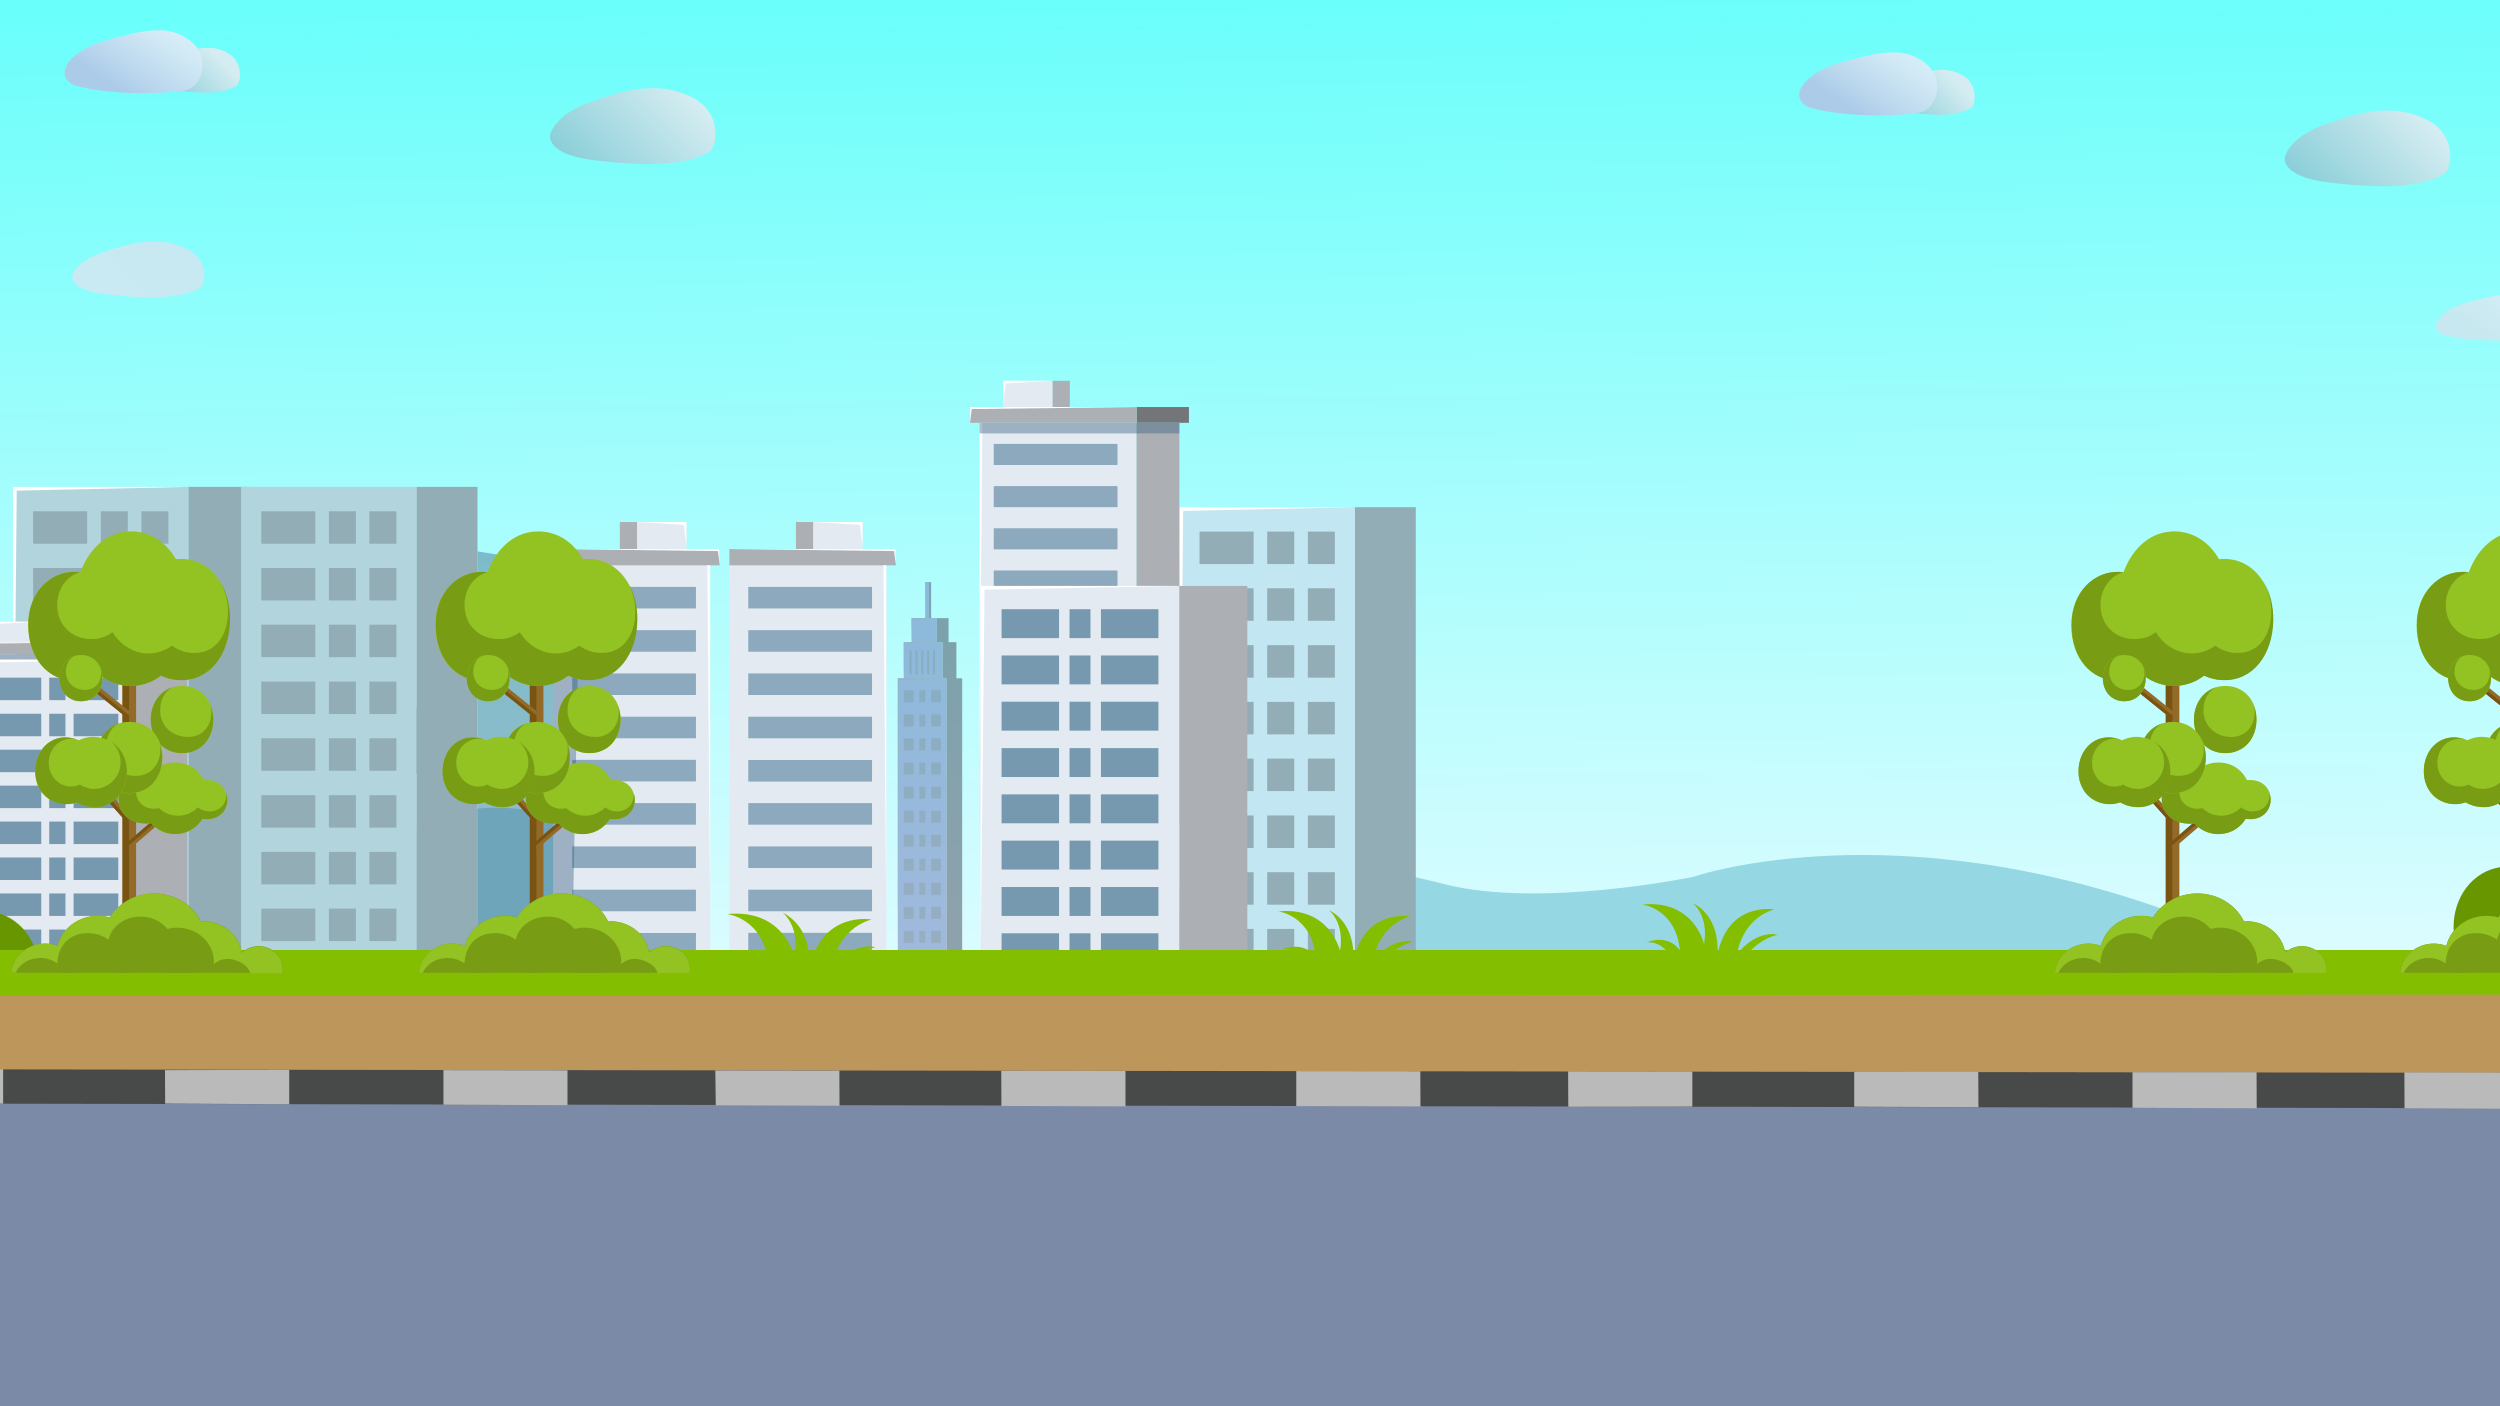 <?xml version="1.0" encoding="utf-8"?>
<!-- Generator: Adobe Illustrator 25.2.3, SVG Export Plug-In . SVG Version: 6.00 Build 0)  -->
<svg version="1.1" id="Layer_1" xmlns="http://www.w3.org/2000/svg" xmlns:xlink="http://www.w3.org/1999/xlink" x="0px" y="0px"
	 viewBox="0 0 1600 900" style="enable-background:new 0 0 1600 900;" xml:space="preserve">
<rect x="0" y="0" width="1600" height="900" fill="#333333" stroke="none"/>
<style type="text/css">
	.st0{clip-path:url(#SVGID_2_);}
	.st1{fill:url(#SVGID_3_);}
	.st2{fill:#96D7E4;}
	.st3{fill:#75461C;}
	.st4{fill:#317037;}
	.st5{opacity:0.5;}
	.st6{fill:#6575B7;}
	.st7{fill:#43485C;}
	.st8{fill:#454755;}
	.st9{fill:#6C7192;}
	.st10{fill:#C3E7F2;}
	.st11{fill:#93ADB6;}
	.st12{fill:#FFFFFF;}
	.st13{fill:#E4EAF1;}
	.st14{fill:#ACB0B5;}
	.st15{opacity:0.4;}
	.st16{fill:#08486D;}
	.st17{fill:#737579;}
	.st18{fill:#355C7D;}
	.st19{fill:#B2D5DD;}
	.st20{opacity:0.4;fill:#355C7D;enable-background:new    ;}
	.st21{fill:url(#SVGID_4_);}
	.st22{fill:url(#SVGID_5_);}
	.st23{fill:url(#SVGID_6_);}
	.st24{fill:url(#SVGID_7_);}
	.st25{fill:url(#SVGID_8_);}
	.st26{fill:url(#SVGID_9_);}
	.st27{fill:url(#SVGID_10_);}
	.st28{fill:url(#SVGID_11_);}
	.st29{fill:#689601;}
	.st30{fill:#7AB101;}
	.st31{fill:#83BE01;}
	.st32{fill:#946A28;}
	.st33{fill:#785311;}
	.st34{fill:#93C223;}
	.st35{fill:#789D14;}
	.st36{fill:#BC965B;}
	.st37{fill:#7B8AA7;}
	.st38{opacity:0.44;}
	.st39{fill:none;}
	.st40{fill:#484949;}
	.st41{fill:#BABABA;}
</style>
<g>
	<defs>
		<rect id="SVGID_1_" width="1600" height="900"/>
	</defs>
	<clipPath id="SVGID_2_">
		<use xlink:href="#SVGID_1_"  style="overflow:visible;"/>
	</clipPath>
	<g class="st0">
		
			<linearGradient id="SVGID_3_" gradientUnits="userSpaceOnUse" x1="805.179" y1="-124" x2="787.819" y2="1320.92" gradientTransform="matrix(1 0 0 -1 0 900)">
			<stop  offset="0.28" style="stop-color:#DCFCFF"/>
			<stop  offset="0.45" style="stop-color:#B0FDFD"/>
			<stop  offset="0.78" style="stop-color:#57FFFA"/>
		</linearGradient>
		<polygon class="st1" points="1900.5,620 -308.5,617.8 -308.5,-100 1900.5,-97.8 		"/>
		<path class="st2" d="M181.4,612.3c0,0,53.1-99.5,141.6-95.3c28.1,1.3,46.9,10.6,90.4,57.6s57.2,89.7,119,78.4s186-90.8,264.4-92.3
			s66.5-10.4,127.8,5.2s159-4.7,159-4.7s200.9-69.9,463.8,102.7l-359.6,17.6l-782.3-10.8l-183.7-29.9L181.4,612.3z"/>
		<path class="st3" d="M218.6,490.5c0.1,4.9,1.1,9.7,3.1,14.2c4.9,10.2,13.2,9.9,14,9.8l-0.3-22.7l5.1,0.3v12.6
			c2.2,0.6,4.6,0.2,6.5-1.3c4.2-3.1,5.6-9.5,5.8-10.6l2.1,0.1c-0.4,2.1-0.9,4.1-1.3,6.2c1.5,1.5,3.8,2,5.8,1.3
			c3.6-1.4,5.1-6.5,5.3-7.1h1.6c0,0-1,14.3-13.4,9.6c-2.3,5-7.5,10.4-12.4,7.7c0.3,15.6,1.9,76.6,1.9,76.6h-5.7l-1-66.9
			c-1.4-0.1-8.2-0.8-13.6-9.6c-5.1-8.3-5.5-18.2-5.6-20.6L218.6,490.5z"/>
		<path class="st4" d="M205.1,461.9c0,0,44.5-30.1,70.2-1.6c22.7,24.8-0.2,36.2-15.4,35.5c-23.3,0.1-51.9-2-51.9-2
			S176.3,486.7,205.1,461.9z"/>
		
			<ellipse transform="matrix(0.443 -0.897 0.897 0.443 -289.019 441.265)" class="st4" cx="210.4" cy="453.1" rx="13.8" ry="11.1"/>
		<g id="house" class="st5">
			<g id="bg">
				<polygon class="st6" points="603.3,434.1 603.3,411 599.6,411 599.6,395.6 594.6,395.6 594.6,372.5 592.1,372.5 592.1,395.6 
					583.4,395.6 583.4,411 578.4,411 578.4,434.1 574.6,434.1 574.6,624 605.8,624 605.8,434.1 				"/>
				<polygon class="st7" points="612.1,434.1 612.1,411 607.1,411 607.1,395.6 599.6,395.6 599.6,411 603.3,411 603.3,434.1 
					605.8,434.1 605.8,624 615.8,624 615.8,434.1 				"/>
				<rect x="594.6" y="372.5" class="st7" width="1.3" height="23.1"/>
			</g>
			<g id="windows" class="st5">
				<rect x="578.4" y="441.8" class="st8" width="6.3" height="7.7"/>
				<rect x="595.9" y="441.8" class="st8" width="6.3" height="7.7"/>
				<rect x="588.4" y="441.8" class="st8" width="3.8" height="7.7"/>
				<rect x="578.4" y="457.2" class="st8" width="6.3" height="7.7"/>
				<rect x="595.9" y="457.2" class="st8" width="6.3" height="7.7"/>
				<rect x="588.4" y="457.2" class="st8" width="3.8" height="7.7"/>
				<rect x="578.4" y="472.6" class="st8" width="6.3" height="7.7"/>
				<rect x="595.9" y="472.6" class="st8" width="6.3" height="7.7"/>
				<rect x="588.4" y="472.6" class="st8" width="3.8" height="7.7"/>
				<rect x="578.4" y="488" class="st8" width="6.3" height="7.7"/>
				<rect x="595.9" y="488" class="st8" width="6.3" height="7.7"/>
				<rect x="588.4" y="488" class="st8" width="3.8" height="7.7"/>
				<rect x="578.4" y="503.4" class="st8" width="6.3" height="7.7"/>
				<rect x="595.9" y="503.4" class="st8" width="6.3" height="7.7"/>
				<rect x="588.4" y="503.4" class="st8" width="3.8" height="7.7"/>
				<rect x="578.4" y="518.8" class="st8" width="6.3" height="7.7"/>
				<rect x="595.9" y="518.8" class="st8" width="6.3" height="7.7"/>
				<rect x="588.4" y="518.8" class="st8" width="3.8" height="7.7"/>
				<rect x="578.4" y="534.2" class="st8" width="6.3" height="7.7"/>
				<rect x="595.9" y="534.2" class="st8" width="6.3" height="7.7"/>
				<rect x="588.4" y="534.2" class="st8" width="3.8" height="7.7"/>
				<rect x="578.4" y="549.6" class="st8" width="6.3" height="7.7"/>
				<rect x="595.9" y="549.6" class="st8" width="6.3" height="7.7"/>
				<rect x="588.4" y="549.6" class="st8" width="3.8" height="7.7"/>
				<rect x="578.4" y="565" class="st8" width="6.3" height="7.7"/>
				<rect x="595.9" y="565" class="st8" width="6.3" height="7.7"/>
				<rect x="588.4" y="565" class="st8" width="3.8" height="7.7"/>
				<rect x="578.4" y="580.4" class="st8" width="6.3" height="7.7"/>
				<rect x="595.9" y="580.4" class="st8" width="6.3" height="7.7"/>
				<rect x="588.4" y="580.4" class="st8" width="3.8" height="7.7"/>
				<rect x="578.4" y="595.8" class="st8" width="6.3" height="7.7"/>
				<rect x="595.9" y="595.8" class="st8" width="6.3" height="7.7"/>
				<rect x="588.4" y="595.8" class="st8" width="3.8" height="7.7"/>
				<rect x="578.4" y="611.2" class="st8" width="6.3" height="7.7"/>
				<rect x="595.9" y="611.2" class="st8" width="6.3" height="7.7"/>
				<rect x="588.4" y="611.2" class="st8" width="3.8" height="7.7"/>
				<rect x="589.6" y="416.2" class="st8" width="1.3" height="15.4"/>
				<rect x="593.4" y="416.2" class="st8" width="1.3" height="15.4"/>
				<rect x="597.1" y="416.2" class="st8" width="1.3" height="15.4"/>
				<rect x="585.9" y="416.2" class="st8" width="1.3" height="15.4"/>
				<rect x="582.1" y="416.2" class="st8" width="1.3" height="15.4"/>
			</g>
			<g id="light">
				<polygon class="st9" points="594.6,372.5 592.1,372.5 592.1,391.2 592.4,373.2 				"/>
				<polygon class="st9" points="599.6,395.6 583.4,395.6 583.4,409.8 583.8,396.7 				"/>
				<polygon class="st9" points="603.3,411 578.4,411 578.4,432.5 578.8,412 				"/>
				<polygon class="st9" points="574.6,434.1 574.6,605.8 575.2,435.2 605.8,434.1 				"/>
			</g>
		</g>
		<g id="house-2">
			<g id="bg-2">
				<rect x="754.8" y="324.6" class="st10" width="112.5" height="306.3"/>
				<rect x="867.2" y="324.6" class="st11" width="38.9" height="306.3"/>
			</g>
			<g id="windwos">
				<rect x="767.7" y="340.2" class="st11" width="34.6" height="20.8"/>
				<rect x="811" y="340.2" class="st11" width="17.3" height="20.8"/>
				<rect x="837" y="340.2" class="st11" width="17.3" height="20.8"/>
				<rect x="767.7" y="376.5" class="st11" width="34.6" height="20.8"/>
				<rect x="811" y="376.5" class="st11" width="17.3" height="20.8"/>
				<rect x="837" y="376.5" class="st11" width="17.3" height="20.8"/>
				<rect x="767.7" y="412.9" class="st11" width="34.6" height="20.8"/>
				<rect x="811" y="412.9" class="st11" width="17.3" height="20.8"/>
				<rect x="837" y="412.9" class="st11" width="17.3" height="20.8"/>
				<rect x="767.7" y="449.2" class="st11" width="34.6" height="20.8"/>
				<rect x="811" y="449.2" class="st11" width="17.3" height="20.8"/>
				<rect x="837" y="449.2" class="st11" width="17.3" height="20.8"/>
				<rect x="767.7" y="485.5" class="st11" width="34.6" height="20.8"/>
				<rect x="811" y="485.5" class="st11" width="17.3" height="20.8"/>
				<rect x="837" y="485.5" class="st11" width="17.3" height="20.8"/>
				<rect x="767.7" y="521.9" class="st11" width="34.6" height="20.8"/>
				<rect x="811" y="521.9" class="st11" width="17.3" height="20.8"/>
				<rect x="837" y="521.9" class="st11" width="17.3" height="20.8"/>
				<rect x="767.7" y="558.2" class="st11" width="34.6" height="20.8"/>
				<rect x="811" y="558.2" class="st11" width="17.3" height="20.8"/>
				<rect x="837" y="558.2" class="st11" width="17.3" height="20.8"/>
				<rect x="767.7" y="594.5" class="st11" width="34.6" height="20.8"/>
				<rect x="811" y="594.5" class="st11" width="17.3" height="20.8"/>
				<rect x="837" y="594.5" class="st11" width="17.3" height="20.8"/>
			</g>
			<polygon id="light-2" class="st12" points="867.2,324.6 754.8,324.6 754.8,593.7 757.2,327 			"/>
		</g>
		<g id="house-3">
			<g id="bg-3">
				<rect x="354" y="361.8" class="st13" width="100.5" height="262.9"/>
				<rect x="407.7" y="334.1" class="st13" width="31.6" height="17.3"/>
				<rect x="396.7" y="334.1" class="st14" width="11" height="17.3"/>
				<rect x="354" y="351.4" class="st14" width="106.6" height="10.4"/>
			</g>
			<g id="windows-2" class="st15">
				<rect x="366.2" y="375.6" class="st16" width="79.2" height="13.8"/>
				<rect x="366.2" y="403.3" class="st16" width="79.2" height="13.8"/>
				<rect x="366.2" y="431" class="st16" width="79.2" height="13.8"/>
				<rect x="366.2" y="458.7" class="st16" width="79.2" height="13.8"/>
				<rect x="366.2" y="514" class="st16" width="79.2" height="13.8"/>
				<rect x="366.2" y="541.7" class="st16" width="79.2" height="13.8"/>
				<rect x="366.2" y="569.4" class="st16" width="79.2" height="13.8"/>
				<rect x="366.2" y="597.1" class="st16" width="79.2" height="13.8"/>
				<rect x="366.2" y="486.3" class="st16" width="79.2" height="13.8"/>
			</g>
			<g id="light-3">
				<polygon class="st12" points="354,351.4 460.6,351.4 460.6,361.8 459.5,352.7 				"/>
				<polygon class="st12" points="407.7,334.1 439.3,334.1 439.3,349.9 437.7,335.9 				"/>
				<polygon class="st12" points="454.5,361.8 454.5,583.9 452.7,361.8 				"/>
			</g>
		</g>
		<g id="house-4">
			<g id="bg-4">
				<rect x="466.8" y="361.8" class="st13" width="100.5" height="262.9"/>
				<rect x="520.4" y="334.1" class="st13" width="31.6" height="17.3"/>
				<rect x="509.4" y="334.1" class="st14" width="11" height="17.3"/>
				<rect x="466.8" y="351.4" class="st14" width="106.6" height="10.4"/>
			</g>
			<g id="windows-3" class="st15">
				<rect x="478.9" y="375.6" class="st16" width="79.2" height="13.8"/>
				<rect x="478.9" y="403.3" class="st16" width="79.2" height="13.8"/>
				<rect x="478.9" y="431" class="st16" width="79.2" height="13.8"/>
				<rect x="478.9" y="458.7" class="st16" width="79.2" height="13.8"/>
				<rect x="478.9" y="514" class="st16" width="79.2" height="13.8"/>
				<rect x="478.9" y="541.7" class="st16" width="79.2" height="13.8"/>
				<rect x="478.9" y="569.4" class="st16" width="79.2" height="13.8"/>
				<rect x="478.9" y="597" class="st16" width="79.2" height="13.8"/>
				<rect x="478.9" y="486.4" class="st16" width="79.2" height="13.8"/>
			</g>
			<g id="light-4">
				<polygon class="st12" points="466.7,351.4 573.3,351.4 573.3,361.8 572.2,352.7 				"/>
				<polygon class="st12" points="520.4,334.1 552,334.1 552,349.9 550.4,335.9 				"/>
				<polygon class="st12" points="567.2,361.8 567.2,583.9 565.4,361.8 				"/>
			</g>
		</g>
		<g id="house-5">
			<g id="bg-5">
				<rect x="727.4" y="260.5" class="st17" width="33.5" height="10.1"/>
				<rect x="626.9" y="270.7" class="st13" width="100.5" height="256.2"/>
				<rect x="642.1" y="243.7" class="st13" width="31.6" height="16.9"/>
				<rect x="727.4" y="270.7" class="st14" width="27.4" height="256.2"/>
				<rect x="673.7" y="243.7" class="st14" width="11" height="16.9"/>
				<rect x="620.8" y="260.5" class="st14" width="106.6" height="10.1"/>
			</g>
			<g id="windows-4" class="st15">
				<rect x="636" y="284.1" class="st16" width="79.2" height="13.5"/>
				<rect x="636" y="311.1" class="st16" width="79.2" height="13.5"/>
				<rect x="636" y="338.1" class="st16" width="79.2" height="13.5"/>
				<rect x="636" y="365.1" class="st16" width="79.2" height="13.5"/>
				<rect x="636" y="419" class="st16" width="79.2" height="13.5"/>
				<rect x="636" y="446" class="st16" width="79.2" height="13.5"/>
				<rect x="636" y="473" class="st16" width="79.2" height="13.5"/>
				<rect x="636" y="499.9" class="st16" width="79.2" height="13.5"/>
				<rect x="636" y="392" class="st16" width="79.2" height="13.5"/>
			</g>
			<g id="light-5">
				<polygon class="st12" points="727.4,260.5 620.8,260.5 620.8,270.7 621.9,261.8 				"/>
				<polygon class="st12" points="673.7,243.7 642.1,243.7 642.1,259.1 643.7,245.4 				"/>
				<polygon class="st12" points="626.9,270.7 626.9,487.1 628.7,270.7 				"/>
			</g>
			<g id="shadow" class="st15">
				<rect x="626.9" y="270.7" class="st18" width="127.9" height="6.7"/>
			</g>
		</g>
		<g id="house-6">
			<g id="bg-6">
				<rect x="627.6" y="375" class="st13" width="127.1" height="251.9"/>
				<rect x="754.8" y="375" class="st14" width="43.5" height="251.9"/>
			</g>
			<g id="windows-5" class="st5">
				<rect x="641" y="389.9" class="st16" width="36.8" height="18.5"/>
				<rect x="704.6" y="389.9" class="st16" width="36.8" height="18.5"/>
				<rect x="684.5" y="389.9" class="st16" width="13.4" height="18.5"/>
				<rect x="641" y="419.5" class="st16" width="36.8" height="18.5"/>
				<rect x="704.6" y="419.5" class="st16" width="36.8" height="18.5"/>
				<rect x="684.5" y="419.5" class="st16" width="13.4" height="18.5"/>
				<rect x="641" y="449.1" class="st16" width="36.8" height="18.5"/>
				<rect x="704.6" y="449.1" class="st16" width="36.8" height="18.5"/>
				<rect x="684.5" y="449.1" class="st16" width="13.4" height="18.5"/>
				<rect x="641" y="478.8" class="st16" width="36.8" height="18.5"/>
				<rect x="704.6" y="478.8" class="st16" width="36.8" height="18.5"/>
				<rect x="684.5" y="478.8" class="st16" width="13.4" height="18.5"/>
				<rect x="641" y="508.4" class="st16" width="36.8" height="18.5"/>
				<rect x="704.6" y="508.4" class="st16" width="36.8" height="18.5"/>
				<rect x="684.5" y="508.4" class="st16" width="13.4" height="18.5"/>
				<rect x="641" y="538" class="st16" width="36.8" height="18.5"/>
				<rect x="704.6" y="538" class="st16" width="36.8" height="18.5"/>
				<rect x="684.5" y="538" class="st16" width="13.4" height="18.5"/>
				<rect x="641" y="567.7" class="st16" width="36.8" height="18.5"/>
				<rect x="704.6" y="567.7" class="st16" width="36.8" height="18.5"/>
				<rect x="684.5" y="567.7" class="st16" width="13.4" height="18.5"/>
				<rect x="641" y="597.3" class="st16" width="36.8" height="18.5"/>
				<rect x="704.6" y="597.3" class="st16" width="36.8" height="18.5"/>
				<rect x="684.5" y="597.3" class="st16" width="13.4" height="18.5"/>
			</g>
			<polygon id="light-6" class="st12" points="754.8,375 627.6,375 627.6,614.1 630.1,377.4 			"/>
		</g>
		<g id="house-7">
			<g id="bg-7">
				<rect x="8.3" y="311.6" class="st19" width="112.5" height="306.3"/>
				<rect x="120.7" y="311.6" class="st11" width="38.9" height="306.3"/>
			</g>
			<g id="windwos-2">
				<rect x="21.2" y="327.2" class="st11" width="34.6" height="20.8"/>
				<rect x="64.5" y="327.2" class="st11" width="17.3" height="20.8"/>
				<rect x="90.5" y="327.2" class="st11" width="17.3" height="20.8"/>
				<rect x="21.2" y="363.5" class="st11" width="34.6" height="20.8"/>
				<rect x="64.5" y="363.5" class="st11" width="17.3" height="20.8"/>
				<rect x="90.5" y="363.5" class="st11" width="17.3" height="20.8"/>
				<rect x="21.2" y="399.8" class="st11" width="34.6" height="20.8"/>
				<rect x="64.5" y="399.8" class="st11" width="17.3" height="20.8"/>
				<rect x="90.5" y="399.8" class="st11" width="17.3" height="20.8"/>
				<rect x="21.2" y="436.2" class="st11" width="34.6" height="20.8"/>
				<rect x="64.5" y="436.2" class="st11" width="17.3" height="20.8"/>
				<rect x="90.5" y="436.2" class="st11" width="17.3" height="20.8"/>
				<rect x="21.2" y="472.5" class="st11" width="34.6" height="20.8"/>
				<rect x="64.5" y="472.5" class="st11" width="17.3" height="20.8"/>
				<rect x="90.5" y="472.5" class="st11" width="17.3" height="20.8"/>
				<rect x="21.2" y="508.9" class="st11" width="34.6" height="20.8"/>
				<rect x="64.5" y="508.9" class="st11" width="17.3" height="20.8"/>
				<rect x="90.5" y="508.9" class="st11" width="17.3" height="20.8"/>
				<rect x="21.2" y="545.2" class="st11" width="34.6" height="20.8"/>
				<rect x="64.5" y="545.2" class="st11" width="17.3" height="20.8"/>
				<rect x="90.5" y="545.2" class="st11" width="17.3" height="20.8"/>
				<rect x="21.2" y="581.5" class="st11" width="34.6" height="20.8"/>
				<rect x="64.5" y="581.5" class="st11" width="17.3" height="20.8"/>
				<rect x="90.5" y="581.5" class="st11" width="17.3" height="20.8"/>
			</g>
			<polygon id="light-7" class="st12" points="120.7,311.6 8.3,311.6 8.3,580.7 10.7,314 			"/>
			<g id="shadow-2">
				<polygon class="st20" points="159.7,358.3 159.7,617.9 220.2,617.9 220.2,431 				"/>
			</g>
		</g>
		<g id="house-8">
			<g id="bg-8">
				<rect x="154.3" y="311.6" class="st19" width="112.5" height="306.3"/>
				<rect x="266.7" y="311.6" class="st11" width="38.9" height="306.3"/>
			</g>
			<g id="windwos-3">
				<rect x="167.2" y="327.2" class="st11" width="34.6" height="20.8"/>
				<rect x="210.5" y="327.2" class="st11" width="17.3" height="20.8"/>
				<rect x="236.4" y="327.2" class="st11" width="17.3" height="20.8"/>
				<rect x="167.2" y="363.5" class="st11" width="34.6" height="20.8"/>
				<rect x="210.5" y="363.5" class="st11" width="17.3" height="20.8"/>
				<rect x="236.4" y="363.5" class="st11" width="17.3" height="20.8"/>
				<rect x="167.2" y="399.8" class="st11" width="34.6" height="20.8"/>
				<rect x="210.5" y="399.8" class="st11" width="17.3" height="20.8"/>
				<rect x="236.4" y="399.8" class="st11" width="17.3" height="20.8"/>
				<rect x="167.2" y="436.2" class="st11" width="34.6" height="20.8"/>
				<rect x="210.5" y="436.2" class="st11" width="17.3" height="20.8"/>
				<rect x="236.4" y="436.2" class="st11" width="17.3" height="20.8"/>
				<rect x="167.2" y="472.5" class="st11" width="34.6" height="20.8"/>
				<rect x="210.5" y="472.5" class="st11" width="17.3" height="20.8"/>
				<rect x="236.4" y="472.5" class="st11" width="17.3" height="20.8"/>
				<rect x="167.2" y="508.9" class="st11" width="34.6" height="20.8"/>
				<rect x="210.5" y="508.9" class="st11" width="17.3" height="20.8"/>
				<rect x="236.4" y="508.9" class="st11" width="17.3" height="20.8"/>
				<rect x="167.2" y="545.2" class="st11" width="34.6" height="20.8"/>
				<rect x="210.5" y="545.2" class="st11" width="17.3" height="20.8"/>
				<rect x="236.4" y="545.2" class="st11" width="17.3" height="20.8"/>
				<rect x="167.2" y="581.5" class="st11" width="34.6" height="20.8"/>
				<rect x="210.5" y="581.5" class="st11" width="17.3" height="20.8"/>
				<rect x="236.4" y="581.5" class="st11" width="17.3" height="20.8"/>
			</g>
			<g id="shadow-3">
				<polygon class="st20" points="305.7,352.9 305.7,608.3 366.2,608.3 371.1,363.5 				"/>
			</g>
		</g>
		<g id="house-9">
			<g id="bg-9">
				<rect x="64.8" y="411" class="st17" width="26" height="7.9"/>
				<rect x="-13.2" y="418.9" class="st13" width="78" height="199"/>
				<rect x="-1.4" y="397.9" class="st13" width="24.5" height="13.1"/>
				<rect x="64.8" y="418.9" class="st14" width="21.3" height="199"/>
				<rect x="23.1" y="397.9" class="st14" width="8.6" height="13.1"/>
				<rect x="-18" y="411" class="st14" width="82.8" height="7.9"/>
			</g>
			<g id="windows-6" class="st15">
				<rect x="-6.1" y="429.4" class="st16" width="61.5" height="10.5"/>
				<rect x="-6.1" y="450.3" class="st16" width="61.5" height="10.5"/>
				<rect x="-6.1" y="471.3" class="st16" width="61.5" height="10.5"/>
				<rect x="-6.1" y="492.2" class="st16" width="61.5" height="10.5"/>
				<rect x="-6.1" y="534.1" class="st16" width="61.5" height="10.5"/>
				<rect x="-6.1" y="555" class="st16" width="61.5" height="10.5"/>
				<rect x="-6.1" y="576" class="st16" width="61.5" height="10.5"/>
				<rect x="-6.1" y="596.9" class="st16" width="61.5" height="10.5"/>
				<rect x="-6.1" y="513.1" class="st16" width="61.5" height="10.5"/>
			</g>
			<g id="light-8">
				<polygon class="st12" points="64.8,411 -18,411 -18,418.9 -17.1,412 				"/>
				<polygon class="st12" points="23.1,397.9 -1.4,397.9 -1.4,409.9 -0.2,399.3 				"/>
			</g>
			<g id="shadow-4" class="st15">
				<rect x="-13.2" y="418.9" class="st18" width="99.3" height="5.2"/>
			</g>
		</g>
		<g id="house-10">
			<g id="bg-10">
				<rect x="-12.6" y="422.2" class="st13" width="98.7" height="195.6"/>
				<rect x="86.1" y="422.2" class="st14" width="33.8" height="195.6"/>
			</g>
			<g id="windows-7" class="st5">
				<rect x="-2.2" y="433.7" class="st16" width="28.6" height="14.4"/>
				<rect x="47.1" y="433.7" class="st16" width="28.6" height="14.4"/>
				<rect x="31.5" y="433.7" class="st16" width="10.4" height="14.4"/>
				<rect x="-2.2" y="456.8" class="st16" width="28.6" height="14.4"/>
				<rect x="47.1" y="456.8" class="st16" width="28.6" height="14.4"/>
				<rect x="31.5" y="456.8" class="st16" width="10.4" height="14.4"/>
				<rect x="-2.2" y="479.8" class="st16" width="28.6" height="14.4"/>
				<rect x="47.1" y="479.8" class="st16" width="28.6" height="14.4"/>
				<rect x="31.5" y="479.8" class="st16" width="10.4" height="14.4"/>
				<rect x="-2.2" y="502.8" class="st16" width="28.6" height="14.4"/>
				<rect x="47.1" y="502.8" class="st16" width="28.6" height="14.4"/>
				<rect x="31.5" y="502.8" class="st16" width="10.4" height="14.4"/>
				<rect x="-2.2" y="525.8" class="st16" width="28.6" height="14.4"/>
				<rect x="47.1" y="525.8" class="st16" width="28.6" height="14.4"/>
				<rect x="31.5" y="525.8" class="st16" width="10.4" height="14.4"/>
				<rect x="-2.2" y="548.8" class="st16" width="28.6" height="14.4"/>
				<rect x="47.1" y="548.8" class="st16" width="28.6" height="14.4"/>
				<rect x="31.5" y="548.8" class="st16" width="10.4" height="14.4"/>
				<rect x="-2.2" y="571.8" class="st16" width="28.6" height="14.4"/>
				<rect x="47.1" y="571.8" class="st16" width="28.6" height="14.4"/>
				<rect x="31.5" y="571.8" class="st16" width="10.4" height="14.4"/>
				<rect x="-2.2" y="594.9" class="st16" width="28.6" height="14.4"/>
				<rect x="47.1" y="594.9" class="st16" width="28.6" height="14.4"/>
				<rect x="31.5" y="594.9" class="st16" width="10.4" height="14.4"/>
			</g>
			<polygon id="light-9" class="st12" points="86.1,422.2 -12.6,422.2 -12.6,607.9 -10.8,424.1 			"/>
		</g>
		
			<linearGradient id="SVGID_4_" gradientUnits="userSpaceOnUse" x1="99.191" y1="823.869" x2="148.421" y2="873.129" gradientTransform="matrix(1 0 0 -1 0 900)">
			<stop  offset="0.15" style="stop-color:#80CAD5"/>
			<stop  offset="0.82" style="stop-color:#D5EDF2"/>
		</linearGradient>
		<path class="st21" d="M98.7,48.3c0,0,1-7.4,13.3-12.5s22.8-7.8,33.5-2s8.4,19.2,6.2,20.8c-4.4,3-13.9,7-39.3,3.1
			C97.1,55.4,98.7,48.3,98.7,48.3z"/>
		
			<linearGradient id="SVGID_5_" gradientUnits="userSpaceOnUse" x1="-92.016" y1="258.255" x2="-11.076" y2="339.255" gradientTransform="matrix(0.97 -9.000000e-02 -7.000000e-02 -0.77 152.93 274.45)">
			<stop  offset="0.4" style="stop-color:#ABCBE9"/>
			<stop  offset="0.52" style="stop-color:#B8D5ED"/>
			<stop  offset="0.81" style="stop-color:#D1E9F5"/>
			<stop  offset="0.98" style="stop-color:#DAF0F8"/>
		</linearGradient>
		<path class="st22" d="M42,43.2c0,0,3.4-11.2,27.3-17.8s39.4-9.8,52.8,1s6.7,28.9-2.7,31.2s-48.5,4.1-72.1-3.2
			C47.3,54.4,38.8,51,42,43.2z"/>
		
			<linearGradient id="SVGID_6_" gradientUnits="userSpaceOnUse" x1="354.374" y1="761.256" x2="446.234" y2="853.176" gradientTransform="matrix(1 0 0 -1 0 900)">
			<stop  offset="0.15" style="stop-color:#80CAD5"/>
			<stop  offset="0.9" style="stop-color:#D5EDF2"/>
		</linearGradient>
		<path class="st23" d="M352.1,86.4c0,0,1.9-12.5,25.7-21.1s43.8-13.2,64.5-3.3s16.3,32.3,11.9,35c-8.5,5.1-26.8,11.8-75.7,5.3
			C349,98.3,352.1,86.4,352.1,86.4z"/>
		
			<linearGradient id="SVGID_7_" gradientUnits="userSpaceOnUse" x1="1209.384" y1="809.636" x2="1258.614" y2="858.896" gradientTransform="matrix(1 0 0 -1 0 900)">
			<stop  offset="0.15" style="stop-color:#80CAD5"/>
			<stop  offset="0.82" style="stop-color:#D5EDF2"/>
		</linearGradient>
		<path class="st24" d="M1208.9,62.5c0,0,1-7.4,13.3-12.5s22.8-7.8,33.5-2s8.4,19.2,6.2,20.8c-4.4,3-13.9,7-39.3,3.1
			C1207.3,69.6,1208.9,62.5,1208.9,62.5z"/>
		
			<linearGradient id="SVGID_8_" gradientUnits="userSpaceOnUse" x1="1042.237" y1="107.843" x2="1123.178" y2="188.843" gradientTransform="matrix(0.97 -9.000000e-02 -7.000000e-02 -0.77 152.93 274.45)">
			<stop  offset="0.4" style="stop-color:#ABCBE9"/>
			<stop  offset="0.52" style="stop-color:#B8D5ED"/>
			<stop  offset="0.81" style="stop-color:#D1E9F5"/>
			<stop  offset="0.98" style="stop-color:#DAF0F8"/>
		</linearGradient>
		<path class="st25" d="M1152.2,57.4c0,0,3.4-11.2,27.3-17.8s39.5-9.8,52.8,1s6.7,28.9-2.7,31.2s-48.6,4.1-72.1-3.2
			C1157.5,68.6,1149,65.3,1152.2,57.4z"/>
		
			<linearGradient id="SVGID_9_" gradientUnits="userSpaceOnUse" x1="1464.579" y1="747.031" x2="1556.429" y2="838.941" gradientTransform="matrix(1 0 0 -1 0 900)">
			<stop  offset="0.15" style="stop-color:#80CAD5"/>
			<stop  offset="0.9" style="stop-color:#D5EDF2"/>
		</linearGradient>
		<path class="st26" d="M1462.3,100.7c0,0,1.9-12.5,25.7-21.1s43.8-13.2,64.5-3.3s16.3,32.3,11.9,34.9c-8.5,5.1-26.8,11.8-75.8,5.3
			C1459.2,112.5,1462.3,100.7,1462.3,100.7z"/>
		
			<linearGradient id="SVGID_10_" gradientUnits="userSpaceOnUse" x1="48.609" y1="682.161" x2="120.739" y2="754.331" gradientTransform="matrix(1 0 0 -1 0 900)">
			<stop  offset="0.11" style="stop-color:#C9E9F4"/>
			<stop  offset="0.92" style="stop-color:#C8E9F1"/>
		</linearGradient>
		<path class="st27" d="M46.3,176.6c0,0,1.5-9.2,20.5-15.5s35-9.7,51.5-2.4s13,23.7,9.5,25.7c-6.8,3.8-21.4,8.7-60.5,3.9
			C43.8,185.3,46.3,176.6,46.3,176.6z"/>
		
			<linearGradient id="SVGID_11_" gradientUnits="userSpaceOnUse" x1="1466.258" y1="-99.997" x2="1528.978" y2="-37.237" gradientTransform="matrix(0.97 -9.000000e-02 -7.000000e-02 -0.77 152.93 274.45)">
			<stop  offset="7.000000e-02" style="stop-color:#C7E8F0"/>
			<stop  offset="0.46" style="stop-color:#D1ECF4"/>
			<stop  offset="1" style="stop-color:#DAF0F8"/>
		</linearGradient>
		<path class="st28" d="M1559.6,206c0,0,2.7-8.2,21.8-13.1s31.5-7.2,42.2,0.7s5.3,21.2-2.2,22.9s-38.8,3-57.6-2.3
			C1563.8,214.2,1557.1,211.8,1559.6,206z"/>
		<path class="st29" d="M29.1,643h-330.2V484.1c5-3.9,12.8-8.2,22.5-7c13.9,1.9,25.5,14.5,28.3,31.2c1.8-0.6,3.8-0.6,5.7,0
			c4,1.5,5.5,5.7,5.7,6.3c0.7-1.8,5.2-14.8,16.9-18.8c12.1-4,26.8,3.4,33.9,18.8c1.1-1.4,5.3-6.2,11.3-6.3
			c7.6-0.1,15.1,7.5,16.9,18.8c11.4-10,26.7-12.5,39.6-6.2c15,7.2,24.2,24.9,22.6,43.8c3.6-1.3,7.6-1.3,11.3,0
			c8,3,11,11.3,11.3,12.5c0.5-0.6,10.3-10.2,22.6-6.3c9.6,3.1,16.5,13.1,16.9,25c11.7-14.2,31-16.7,45.2-6.2
			c14.6,10.8,19.6,32.5,11.2,50.1C23.7,640.3,26.6,641.3,29.1,643z"/>
		<path class="st29" d="M1565.9,614.2h330.2V455.4c-5-3.9-12.8-8.2-22.5-7c-13.9,1.9-25.5,14.5-28.3,31.2c-1.8-0.6-3.8-0.6-5.7,0
			c-4,1.5-5.5,5.7-5.7,6.3c-0.7-1.8-5.2-14.8-16.9-18.8c-12.1-4-26.8,3.4-33.9,18.8c-1.1-1.4-5.3-6.2-11.3-6.3
			c-7.6-0.1-15.2,7.5-16.9,18.8c-11.4-10-26.7-12.5-39.5-6.2c-15,7.2-24.2,24.9-22.6,43.8c-3.6-1.3-7.6-1.3-11.3,0
			c-8,3-11,11.3-11.3,12.6c-0.5-0.6-10.3-10.2-22.6-6.3c-9.6,3.1-16.5,13.1-16.9,25c-11.7-14.2-31-16.7-45.2-6.2
			c-14.5,10.8-19.5,32.5-11.2,50C1571.3,611.4,1568.4,612.5,1565.9,614.2z"/>
		<polygon class="st29" points="1908.5,608 -294.5,608 -299.5,774.8 1903.5,770.3 		"/>
		<rect x="-294.5" y="608" class="st30" width="2203" height="109.2"/>
		<rect x="-294.5" y="608" class="st31" width="2203" height="48.3"/>
		<rect x="339.1" y="409.6" class="st32" width="8.7" height="189.7"/>
		<rect x="339.1" y="409.6" class="st33" width="4.2" height="189.7"/>
		<polygon class="st32" points="315.9,497.3 318.5,494 343.3,521.4 343.2,527.8 		"/>
		<polygon class="st33" points="317.2,495.8 343.2,524.7 343.2,527.8 315.9,497.3 		"/>
		<polygon class="st32" points="312.6,435.7 314.7,432 343.5,455.1 343.3,460.5 		"/>
		<polygon class="st33" points="313.7,434 343.3,457.8 343.3,460.5 312.6,435.7 		"/>
		<polygon class="st32" points="374.9,457 377.2,460.8 344.7,488.7 341.3,486.1 		"/>
		<polygon class="st33" points="376,458.8 342.9,487.4 341.3,486.1 374.9,457 		"/>
		<polygon class="st32" points="374.9,511 377.2,514.5 343.3,543.7 343.2,538.3 		"/>
		<polygon class="st33" points="376,512.7 342.9,541.2 341.3,539.9 374.9,511 		"/>
		<path class="st34" d="M352,510.9c0,12.7,8,22.8,20.8,22.8c12.9,0,20.8-10.2,20.8-22.9s-8.1-22.8-20.8-22.8S352,498.3,352,510.9z"
			/>
		<path class="st34" d="M336.5,511c0,8.9,6.9,16,17.8,16c11.1,0,17.8-7.1,17.8-16s-6.9-16-17.8-16
			C343.5,495.1,336.5,502.2,336.5,511z"/>
		<path class="st34" d="M380,511.7c0,6.9,5.1,12.5,13,12.5s13.1-5.6,13.1-12.5s-5-12.5-13.1-12.5S380,504.8,380,511.7z"/>
		<path class="st35" d="M354.3,495.1c0.9,0,1.9,0.1,2.8,0.2l0,0c-5.4,0.8-9.5,5.5-9.4,11c0,6.2,4.5,11.3,11.6,11.3
			c1.1,0,2.1-0.1,3.2-0.4c7,6.7,18.1,6.4,24.9-0.5c2,1.7,4.6,2.6,7.3,2.6c6.8,0,10.9-4.7,10.9-10.6c0-0.4-0.1-0.9-0.1-1.3
			c0.5,1.4,0.8,2.9,0.8,4.4c0,6.9-5,12.5-13.1,12.5c-1,0-1.9-0.1-2.9-0.2c-5.9,9.6-18.5,12.6-28.1,6.8c-1.7-1.1-3.3-2.4-4.6-3.9
			c-1.1,0.2-2.1,0.2-3.2,0.2c-10.9,0-17.8-7.1-17.8-16S343.5,495.1,354.3,495.1z"/>
		<path class="st34" d="M357.2,460.5c0,11.9,7.7,21.5,20,21.5c12.4,0,20-9.6,20-21.5s-7.7-21.5-20-21.5
			C365.1,439,357.2,448.7,357.2,460.5z"/>
		<path class="st35" d="M372.3,439.6c-5.5,1.5-9.1,7.9-9.1,15c0,8.9,6.3,16.1,16.1,17c10.1,0.9,16.7-6.2,16.7-16
			c0-1.6-0.2-3.1-0.8-4.6c1.3,3,1.9,6.3,1.9,9.5c0,11.9-7.6,21.5-20,21.5c-12.2,0-20-9.6-20-21.5C357.2,450.4,363,441.8,372.3,439.6
			z"/>
		<path class="st34" d="M309.1,366c1,0,2,0.1,2.9,0.3c5.9-15.9,17.9-26.6,33.4-26.2c12.2,0.4,21.7,7.3,27.8,17.8
			c1.3-0.2,2.6-0.2,3.8-0.2c19.3,0.5,31.1,18.3,30.6,39.6c-0.5,21.5-12.8,38.5-32.3,37.9c-4.1-0.1-8.2-1.1-11.9-2.9
			c-12.2,9.5-29.5,8.7-40.7-1.9c-4.3,3.6-9.7,5.4-15.2,5.2c-16.1-0.5-28.9-14-28.9-35.6C278.6,378.9,293.3,365.5,309.1,366z"/>
		<path class="st35" d="M312.1,366.1C312.1,366.1,312.1,366.1,312.1,366.1C312.2,366.2,312.1,366.1,312.1,366.1
			C312.1,366.1,312.1,366.1,312.1,366.1z"/>
		<path class="st35" d="M309.1,366c0.9,0,1.9,0.1,2.8,0.3c-8.3,2.1-14.6,10.6-14.6,20.8c0,14,10.7,22.9,24.1,21.8
			c4.1-0.3,8-1.8,11.3-4.3c5.1,8.2,13.5,13.6,23,13.6c5.4,0,10.7-1.8,15.1-5c4.1,3.1,9.2,4.8,14.4,4.7c14.4,0,22.4-13,21.3-29.2
			c-0.4-5.7-2.1-11.3-4.8-16.3c4.2,6.8,6.4,15.5,6.2,25c-0.5,21.5-12.8,38.5-32.3,37.9c-4.1-0.1-8.2-1.1-11.9-2.9
			c-12.2,9.5-29.5,8.7-40.7-1.9c-4.3,3.6-9.7,5.4-15.2,5.2c-16.1-0.5-28.9-14-28.9-35.6C278.6,378.9,293.3,365.5,309.1,366z"/>
		<path class="st34" d="M298.9,434c0,8.2,5.3,14.8,13.7,14.8s13.7-6.6,13.7-14.8s-5.3-14.8-13.7-14.8S298.9,425.9,298.9,434z"/>
		<path class="st35" d="M309.2,419.6c-3.8,1-6.3,5.4-6.3,10.3c0,6.1,4.3,11.1,11,11.6c7,0.6,11.4-4.2,11.4-10.9
			c0-1.1-0.1-2.1-0.5-3.2c0.9,2.1,1.3,4.3,1.3,6.6c0,8.2-5.2,14.8-13.7,14.8s-13.7-6.6-13.7-14.8
			C298.9,427.1,302.9,421.2,309.2,419.6z"/>
		<path class="st34" d="M322.3,484.8c0,12.7,8.2,22.9,21.2,22.9s21.2-10.2,21.2-22.9s-8.2-22.8-21.2-22.8
			C330.6,462,322.3,472.2,322.3,484.8z"/>
		<path class="st35" d="M338.3,462.6c-5.9,1.5-9.7,8.4-9.7,15.9c0,9.4,6.7,17.1,17.1,18c10.8,0.9,17.7-6.6,17.7-17
			c0-1.7-0.2-3.3-0.7-4.9c1.3,3.2,2,6.7,2,10.1c0,12.7-8,22.9-21.2,22.9s-21.2-10.2-21.2-22.9C322.3,474.1,328.4,465,338.3,462.6z"
			/>
		<path class="st34" d="M283.5,490c1.6-11.5,10.6-19.7,22.4-17.8c1.8,0.3,3.6,0.8,5.3,1.6c3.9-2,8.5-2.7,12.8-1.9
			c12.7,2.1,19.3,13.3,17.6,25.5s-11,20.9-23.9,18.8c-2.7-0.4-5.4-1.4-7.8-2.8c-3.2,1.2-6.7,1.5-10.1,0.9
			C288,512.3,281.9,501.7,283.5,490z"/>
		<path class="st35" d="M283.5,490c1.6-11.5,10.6-19.7,22.4-17.8c1.8,0.3,3.6,0.8,5.3,1.6c0.1-0.1,0.3-0.1,0.4-0.2
			c-0.1,0.1-0.2,0.2-0.4,0.2c-1.6-0.7-3.3-1-5-1c-7.8,0-14.2,6.8-14.2,15.3s6.4,15.3,14.2,15.3c2,0,3.9-0.4,5.7-1.3
			c2.7,1.8,5.9,2.8,9.2,2.8c9.4,0,17-7.7,17-17c0,0,0-0.1,0-0.1c0-4.9-2.1-9.6-5.7-12.8c7.3,4.6,10.7,13.3,9.4,22.5
			c-1.7,12.3-11,20.9-23.9,18.8c-2.7-0.4-5.4-1.4-7.8-2.8c-3.2,1.2-6.7,1.5-10.1,0.9C288,512.3,281.9,501.7,283.5,490z"/>
		<path class="st35" d="M334.9,622.6c-5.3-5.4-8.2-12.6-8.3-20.2c0-16.9,14.7-30.6,32.8-30.6s32.8,13.7,32.8,30.6
			c0,7.5-3,14.8-8.2,20.2H334.9z"/>
		<path class="st35" d="M367.7,622.6c-1.4-3-2.2-6.3-2.2-9.6c0-12.9,11.2-23.4,25.1-23.4s25.1,10.5,25.1,23.4c0,3.3-0.7,6.6-2.2,9.6
			H367.7z"/>
		<path class="st35" d="M268,622.6c0.9-10.5,10.2-18.7,21.6-18.7s20.8,8.2,21.6,18.7H268z"/>
		<path class="st35" d="M300.3,622.6c-2.2-3.6-3.3-7.7-3.3-11.9c0-13.6,11.8-24.6,26.4-24.6s26.3,11,26.3,24.6
			c0,4.2-1.1,8.3-3.3,11.9L300.3,622.6z"/>
		<path class="st35" d="M411.2,622.6c-0.2-0.9-0.3-1.8-0.3-2.7c0-7.9,6.9-14.4,15.4-14.4s15.4,6.4,15.4,14.4c0,0.9-0.1,1.8-0.3,2.7
			H411.2z"/>
		<path class="st34" d="M406.3,613.7c-3.3,0-6.4,1.2-8.8,3.4c0-0.5,0.1-1,0.1-1.5c0-12.1-10.5-21.9-23.5-21.9
			c-2.2,0-4.3,0.3-6.4,0.8c-4.2-5.1-10.6-8-17.2-7.9c-10.2,0-18.7,6.4-20.4,14.8c-4-2.8-8.7-4.3-13.5-4.2c-12,0-19.1,8.7-19.3,19.4
			c-3.1-2.2-6.9-3.5-10.7-3.5c-7.9,0-13.5,4.1-16.1,9.5H268c0.9-10.5,10.2-18.7,21.6-18.7c2.7,0,5.4,0.5,8,1.5
			c2.6-11,13.1-19.2,25.7-19.2c2.6,0,5.1,0.3,7.6,1c6.2-9.7,16.9-15.5,28.4-15.4c13.2,0,24.6,7.3,29.7,17.8c0.5,0,1.1,0,1.6,0
			c12.7,0,23.1,8.8,24.8,20.2c3-2.7,6.8-4.2,10.8-4.2c8.5,0,15.4,6.4,15.4,14.4c0,0.9-0.1,1.8-0.3,2.7h-20.5
			C419.6,617.5,412.1,613.7,406.3,613.7z"/>
		<rect x="1386.1" y="409.6" class="st32" width="8.7" height="189.7"/>
		<rect x="1386.1" y="409.6" class="st33" width="4.2" height="189.7"/>
		<polygon class="st32" points="1362.9,497.3 1365.5,494 1390.3,521.4 1390.2,527.8 		"/>
		<polygon class="st33" points="1364.2,495.8 1390.2,524.7 1390.2,527.8 1362.9,497.3 		"/>
		<polygon class="st32" points="1359.6,435.7 1361.7,432 1390.5,455.1 1390.3,460.5 		"/>
		<polygon class="st33" points="1360.7,434 1390.3,457.8 1390.3,460.5 1359.6,435.7 		"/>
		<polygon class="st32" points="1421.9,457 1424.2,460.8 1391.7,488.7 1388.3,486.1 		"/>
		<polygon class="st33" points="1423,458.8 1389.9,487.4 1388.3,486.1 1421.9,457 		"/>
		<polygon class="st32" points="1421.9,511 1424.2,514.5 1390.3,543.7 1390.2,538.3 		"/>
		<polygon class="st33" points="1423,512.7 1389.9,541.2 1388.3,539.9 1421.9,511 		"/>
		<path class="st34" d="M1399,510.9c0,12.7,8,22.8,20.8,22.8c12.9,0,20.8-10.2,20.8-22.9s-8.1-22.8-20.8-22.8S1399,498.3,1399,510.9
			z"/>
		<path class="st34" d="M1383.5,511c0,8.9,6.8,16,17.8,16c11.1,0,17.8-7.1,17.8-16s-6.9-16-17.8-16
			C1390.5,495.1,1383.5,502.2,1383.5,511z"/>
		<path class="st34" d="M1427.1,511.7c0,6.9,5.1,12.5,13,12.5s13.1-5.6,13.1-12.5s-5-12.5-13.1-12.5
			C1432.2,499.2,1427.1,504.8,1427.1,511.7z"/>
		<path class="st35" d="M1401.3,495.1c0.9,0,1.9,0.1,2.8,0.2l0,0c-5.4,0.8-9.5,5.5-9.4,11c0,6.2,4.5,11.3,11.6,11.3
			c1.1,0,2.1-0.1,3.2-0.4c7,6.7,18.1,6.4,24.8-0.5c2,1.7,4.6,2.6,7.3,2.6c6.8,0,10.9-4.7,10.9-10.6c0-0.4-0.1-0.9-0.1-1.3
			c0.5,1.4,0.8,2.9,0.8,4.4c0,6.9-5,12.5-13.1,12.5c-1,0-1.9-0.1-2.9-0.2c-5.9,9.6-18.5,12.6-28.1,6.8c-1.7-1.1-3.3-2.4-4.6-3.9
			c-1.1,0.2-2.1,0.2-3.2,0.2c-10.9,0-17.8-7.1-17.8-16S1390.5,495.1,1401.3,495.1z"/>
		<path class="st34" d="M1404.2,460.5c0,11.9,7.7,21.5,20,21.5c12.4,0,20-9.6,20-21.5s-7.7-21.5-20-21.5
			C1412.1,439,1404.2,448.7,1404.2,460.5z"/>
		<path class="st35" d="M1419.3,439.6c-5.5,1.5-9.1,7.9-9.1,15c0,8.9,6.3,16.1,16.1,17c10.1,0.9,16.7-6.2,16.7-16
			c0-1.6-0.2-3.1-0.8-4.6c1.3,3,1.9,6.3,1.9,9.5c0,11.9-7.6,21.5-20,21.5c-12.2,0-20-9.6-20-21.5
			C1404.2,450.4,1410,441.8,1419.3,439.6z"/>
		<path class="st34" d="M1356.1,366c1,0,2,0.1,2.9,0.3c5.9-15.9,17.9-26.6,33.4-26.2c12.2,0.4,21.7,7.3,27.8,17.8
			c1.3-0.2,2.6-0.2,3.8-0.2c19.3,0.5,31.1,18.3,30.6,39.6c-0.5,21.5-12.8,38.5-32.3,37.9c-4.1-0.1-8.2-1.1-11.9-2.9
			c-12.2,9.5-29.5,8.7-40.7-1.9c-4.3,3.6-9.7,5.4-15.2,5.2c-16.1-0.5-28.9-14-28.9-35.6C1325.7,378.9,1340.3,365.5,1356.1,366z"/>
		<path class="st35" d="M1359.1,366.1C1359.1,366.1,1359.1,366.1,1359.1,366.1C1359.2,366.2,1359.1,366.1,1359.1,366.1
			C1359.1,366.1,1359.1,366.1,1359.1,366.1z"/>
		<path class="st35" d="M1356.1,366c0.9,0,1.9,0.1,2.8,0.3c-8.3,2.1-14.6,10.6-14.6,20.8c0,14,10.7,22.9,24.1,21.8
			c4.1-0.3,8-1.8,11.3-4.3c5.1,8.2,13.5,13.6,23,13.6c5.4,0,10.7-1.8,15.1-5c4.1,3.1,9.2,4.8,14.4,4.7c14.4,0,22.4-13,21.3-29.2
			c-0.4-5.7-2.1-11.3-4.8-16.3c4.2,6.8,6.4,15.5,6.2,25c-0.5,21.5-12.8,38.5-32.3,37.9c-4.1-0.1-8.2-1.1-11.9-2.9
			c-12.2,9.5-29.5,8.7-40.7-1.9c-4.3,3.6-9.7,5.4-15.2,5.2c-16.1-0.5-28.9-14-28.9-35.6C1325.7,378.9,1340.3,365.5,1356.1,366z"/>
		<path class="st34" d="M1345.9,434c0,8.2,5.3,14.8,13.7,14.8s13.7-6.6,13.7-14.8s-5.3-14.8-13.7-14.8S1345.9,425.9,1345.9,434z"/>
		<path class="st35" d="M1356.2,419.6c-3.8,1-6.3,5.4-6.3,10.3c0,6.1,4.3,11.1,11.1,11.6c7,0.6,11.4-4.2,11.4-10.9
			c0-1.1-0.1-2.1-0.5-3.2c0.9,2.1,1.3,4.3,1.3,6.6c0,8.2-5.2,14.8-13.7,14.8s-13.7-6.6-13.7-14.8
			C1345.9,427.1,1349.9,421.2,1356.2,419.6z"/>
		<path class="st34" d="M1369.3,484.8c0,12.7,8.2,22.9,21.2,22.9c13.2,0,21.2-10.2,21.2-22.9s-8.2-22.8-21.2-22.8
			C1377.7,462,1369.3,472.2,1369.3,484.8z"/>
		<path class="st35" d="M1385.3,462.6c-5.8,1.5-9.7,8.4-9.7,15.9c0,9.4,6.7,17.1,17.1,18c10.8,0.9,17.7-6.6,17.7-17
			c0-1.7-0.2-3.3-0.7-4.9c1.3,3.2,2,6.7,2,10.1c0,12.7-8,22.9-21.2,22.9c-13,0-21.2-10.2-21.2-22.9
			C1369.3,474.1,1375.4,465,1385.3,462.6z"/>
		<path class="st34" d="M1330.5,490c1.6-11.5,10.6-19.7,22.3-17.8c1.8,0.3,3.6,0.8,5.3,1.6c4-2,8.5-2.7,12.8-1.9
			c12.7,2.1,19.3,13.3,17.6,25.5s-11,20.9-23.9,18.8c-2.7-0.4-5.4-1.4-7.8-2.8c-3.2,1.2-6.7,1.5-10.1,0.9
			C1335,512.3,1328.9,501.7,1330.5,490z"/>
		<path class="st35" d="M1330.5,490c1.6-11.5,10.6-19.7,22.3-17.8c1.8,0.3,3.6,0.8,5.3,1.6c0.1-0.1,0.3-0.1,0.4-0.2
			c-0.1,0.1-0.2,0.2-0.4,0.2c-1.6-0.7-3.3-1-5-1c-7.8,0-14.2,6.8-14.2,15.3s6.4,15.3,14.2,15.3c2,0,3.9-0.4,5.7-1.3
			c2.7,1.8,5.9,2.8,9.2,2.8c9.4,0,17-7.7,17-17c0,0,0-0.1,0-0.1c0-4.9-2.1-9.6-5.7-12.8c7.3,4.6,10.7,13.3,9.4,22.5
			c-1.7,12.3-11,20.9-23.9,18.8c-2.7-0.4-5.4-1.4-7.8-2.8c-3.2,1.2-6.7,1.5-10.1,0.9C1335,512.3,1328.9,501.7,1330.5,490z"/>
		<path class="st35" d="M1381.8,622.6c-5.3-5.4-8.2-12.6-8.3-20.2c0-16.9,14.7-30.6,32.8-30.6s32.8,13.7,32.8,30.6
			c0,7.5-3,14.8-8.2,20.2H1381.8z"/>
		<path class="st35" d="M1414.7,622.6c-1.4-3-2.2-6.3-2.2-9.6c0-12.9,11.2-23.4,25.2-23.4s25.1,10.5,25.1,23.4
			c0,3.3-0.7,6.6-2.2,9.6H1414.7z"/>
		<path class="st35" d="M1315,622.6c0.9-10.5,10.2-18.7,21.6-18.7s20.8,8.2,21.6,18.7H1315z"/>
		<path class="st35" d="M1347.3,622.6c-2.2-3.6-3.3-7.7-3.3-11.9c0-13.6,11.8-24.6,26.3-24.6s26.3,11,26.3,24.6
			c0,4.2-1.1,8.3-3.3,11.9H1347.3z"/>
		<path class="st35" d="M1458.2,622.6c-0.2-0.9-0.3-1.8-0.3-2.7c0-7.9,6.9-14.4,15.4-14.4s15.4,6.4,15.4,14.4c0,0.9-0.1,1.8-0.3,2.7
			H1458.2z"/>
		<path class="st34" d="M1453.3,613.7c-3.3,0-6.4,1.2-8.8,3.4c0-0.5,0.1-1,0.1-1.5c0-12.1-10.5-21.9-23.5-21.9
			c-2.2,0-4.3,0.3-6.4,0.8c-4.2-5.1-10.6-8-17.2-7.9c-10.2,0-18.7,6.4-20.4,14.8c-4-2.8-8.7-4.3-13.6-4.2c-12,0-19.1,8.7-19.3,19.4
			c-3.1-2.2-6.9-3.5-10.7-3.5c-7.9,0-13.6,4.1-16.1,9.5h-2.3c0.9-10.5,10.2-18.7,21.6-18.7c2.7,0,5.4,0.5,8,1.5
			c2.6-11,13.1-19.2,25.7-19.2c2.6,0,5.1,0.3,7.6,1c6.2-9.7,16.9-15.5,28.4-15.4c13.2,0,24.6,7.3,29.7,17.8c0.6,0,1.1,0,1.6,0
			c12.7,0,23.1,8.8,24.8,20.2c3-2.7,6.8-4.2,10.8-4.2c8.5,0,15.4,6.4,15.4,14.4c0,0.9-0.1,1.8-0.3,2.7h-20.5
			C1466.6,617.5,1459.1,613.7,1453.3,613.7z"/>
		<polygon class="st32" points="1583.9,497.3 1586.5,494 1611.3,521.4 1611.2,527.8 		"/>
		<polygon class="st33" points="1585.2,495.8 1611.2,524.7 1611.2,527.8 1583.9,497.3 		"/>
		<polygon class="st32" points="1580.6,435.7 1582.7,432 1611.5,455.1 1611.3,460.5 		"/>
		<polygon class="st33" points="1581.7,434 1611.3,457.8 1611.3,460.5 1580.6,435.7 		"/>
		<path class="st34" d="M1577.1,366c1,0,2,0.1,2.9,0.3c5.9-15.9,17.9-26.6,33.4-26.2c12.2,0.4,21.7,7.3,27.8,17.8
			c1.3-0.2,2.6-0.2,3.8-0.2c19.3,0.5,31.1,18.3,30.6,39.6c-0.5,21.5-12.8,38.5-32.3,37.9c-4.1-0.1-8.2-1.1-11.9-2.9
			c-12.2,9.5-29.5,8.7-40.7-1.9c-4.3,3.6-9.7,5.4-15.2,5.2c-16.1-0.5-28.9-14-28.9-35.6C1546.7,378.9,1561.3,365.5,1577.1,366z"/>
		<path class="st35" d="M1580.1,366.1C1580.1,366.1,1580.1,366.1,1580.1,366.1C1580.2,366.2,1580.1,366.1,1580.1,366.1
			C1580.1,366.1,1580.1,366.1,1580.1,366.1z"/>
		<path class="st35" d="M1577.1,366c0.9,0,1.9,0.1,2.8,0.3c-8.3,2.1-14.6,10.6-14.6,20.8c0,14,10.7,22.9,24.1,21.8
			c4.1-0.3,8-1.8,11.3-4.3c5.1,8.2,13.5,13.6,23,13.6c5.4,0,10.7-1.8,15.1-5c4.1,3.1,9.2,4.8,14.4,4.7c14.4,0,22.4-13,21.3-29.2
			c-0.4-5.7-2.1-11.3-4.8-16.3c4.2,6.8,6.4,15.5,6.2,25c-0.5,21.5-12.8,38.5-32.3,37.9c-4.1-0.1-8.2-1.1-11.9-2.9
			c-12.2,9.5-29.5,8.7-40.7-1.9c-4.3,3.6-9.7,5.4-15.2,5.2c-16.1-0.5-28.9-14-28.9-35.6C1546.7,378.9,1561.3,365.5,1577.1,366z"/>
		<path class="st34" d="M1566.9,434c0,8.2,5.3,14.8,13.7,14.8s13.7-6.6,13.7-14.8s-5.3-14.8-13.7-14.8S1566.9,425.9,1566.9,434z"/>
		<path class="st35" d="M1577.2,419.6c-3.8,1-6.3,5.4-6.3,10.3c0,6.1,4.3,11.1,11.1,11.6c7,0.6,11.4-4.2,11.4-10.9
			c0-1.1-0.1-2.1-0.5-3.2c0.9,2.1,1.3,4.3,1.3,6.6c0,8.2-5.2,14.8-13.7,14.8s-13.7-6.6-13.7-14.8
			C1566.9,427.1,1570.9,421.2,1577.2,419.6z"/>
		<path class="st34" d="M1590.3,484.8c0,12.7,8.2,22.9,21.2,22.9c13.2,0,21.2-10.2,21.2-22.9s-8.2-22.8-21.2-22.8
			C1598.7,462,1590.3,472.2,1590.3,484.8z"/>
		<path class="st35" d="M1606.3,462.6c-5.8,1.5-9.7,8.4-9.7,15.9c0,9.4,6.7,17.1,17.1,18c10.8,0.9,17.7-6.6,17.7-17
			c0-1.7-0.2-3.3-0.7-4.9c1.3,3.2,2,6.7,2,10.1c0,12.7-8,22.9-21.2,22.9c-13,0-21.2-10.2-21.2-22.9
			C1590.3,474.1,1596.4,465,1606.3,462.6z"/>
		<path class="st34" d="M1551.5,490c1.6-11.5,10.6-19.7,22.3-17.8c1.8,0.3,3.6,0.8,5.3,1.6c4-2,8.5-2.7,12.8-1.9
			c12.7,2.1,19.3,13.3,17.6,25.5s-11,20.9-23.9,18.8c-2.7-0.4-5.4-1.4-7.8-2.8c-3.2,1.2-6.7,1.5-10.1,0.9
			C1556,512.3,1549.9,501.7,1551.5,490z"/>
		<path class="st35" d="M1551.5,490c1.6-11.5,10.6-19.7,22.3-17.8c1.8,0.3,3.6,0.8,5.3,1.6c0.1-0.1,0.3-0.1,0.4-0.2
			c-0.1,0.1-0.2,0.2-0.4,0.2c-1.6-0.7-3.3-1-5-1c-7.8,0-14.2,6.8-14.2,15.3s6.4,15.3,14.2,15.3c2,0,3.9-0.4,5.7-1.3
			c2.7,1.8,5.9,2.8,9.2,2.8c9.4,0,17-7.7,17-17c0,0,0-0.1,0-0.1c0-4.9-2.1-9.6-5.7-12.8c7.3,4.6,10.7,13.3,9.4,22.5
			c-1.7,12.3-11,20.9-23.9,18.8c-2.7-0.4-5.4-1.4-7.8-2.8c-3.2,1.2-6.7,1.5-10.1,0.9C1556,512.3,1549.9,501.7,1551.5,490z"/>
		<path class="st35" d="M1602.8,622.6c-5.3-5.4-8.2-12.6-8.3-20.2c0-16.9,14.7-30.6,32.8-30.6s32.8,13.7,32.8,30.6
			c0,7.5-3,14.8-8.2,20.2H1602.8z"/>
		<path class="st35" d="M1536,622.6c0.9-10.5,10.2-18.7,21.6-18.7s20.8,8.2,21.6,18.7H1536z"/>
		<path class="st35" d="M1568.3,622.6c-2.2-3.6-3.3-7.7-3.3-11.9c0-13.6,11.8-24.6,26.3-24.6s26.3,11,26.3,24.6
			c0,4.2-1.1,8.3-3.3,11.9H1568.3z"/>
		<path class="st34" d="M1674.3,613.7c-3.3,0-6.4,1.2-8.8,3.4c0-0.5,0.1-1,0.1-1.5c0-12.1-10.5-21.9-23.5-21.9
			c-2.2,0-4.3,0.3-6.4,0.8c-4.2-5.1-10.6-8-17.2-7.9c-10.2,0-18.7,6.4-20.4,14.8c-4-2.8-8.7-4.3-13.6-4.2c-12,0-19.1,8.7-19.3,19.4
			c-3.1-2.2-6.9-3.5-10.7-3.5c-7.9,0-13.6,4.1-16.1,9.5h-2.3c0.9-10.5,10.2-18.7,21.6-18.7c2.7,0,5.4,0.5,8,1.5
			c2.6-11,13.1-19.2,25.7-19.2c2.6,0,5.1,0.3,7.6,1c6.2-9.7,16.9-15.5,28.4-15.4c13.2,0,24.6,7.3,29.7,17.8c0.6,0,1.1,0,1.6,0
			c12.7,0,23.1,8.8,24.8,20.2c3-2.7,6.8-4.2,10.8-4.2c8.5,0,15.4,6.4,15.4,14.4c0,0.9-0.1,1.8-0.3,2.7h-20.5
			C1687.6,617.5,1680.1,613.7,1674.3,613.7z"/>
		<rect x="78.4" y="409.6" class="st32" width="8.7" height="189.7"/>
		<rect x="78.4" y="409.6" class="st33" width="4.2" height="189.7"/>
		<polygon class="st32" points="55.2,497.3 57.8,494 82.6,521.4 82.5,527.8 		"/>
		<polygon class="st33" points="56.5,495.8 82.5,524.7 82.5,527.8 55.2,497.3 		"/>
		<polygon class="st32" points="51.9,435.7 54,432 82.8,455.1 82.6,460.5 		"/>
		<polygon class="st33" points="53,434 82.6,457.8 82.6,460.5 51.9,435.7 		"/>
		<polygon class="st32" points="114.2,457 116.4,460.8 84,488.7 80.6,486.1 		"/>
		<polygon class="st33" points="115.3,458.8 82.2,487.4 80.6,486.1 114.2,457 		"/>
		<polygon class="st32" points="114.2,511 116.4,514.5 82.6,543.7 82.5,538.3 		"/>
		<polygon class="st33" points="115.3,512.7 82.2,541.2 80.6,539.9 114.2,511 		"/>
		<path class="st34" d="M91.3,510.9c0,12.7,8.1,22.8,20.8,22.8s20.8-10.2,20.8-22.9s-8-22.8-20.8-22.8S91.3,498.3,91.3,510.9z"/>
		<path class="st34" d="M75.8,511c0,8.9,6.8,16,17.8,16c11.1,0,17.8-7.1,17.8-16s-6.9-16-17.8-16C82.8,495.1,75.8,502.2,75.8,511z"
			/>
		<path class="st34" d="M119.3,511.7c0,6.9,5.1,12.5,13,12.5s13.1-5.6,13.1-12.5s-5-12.5-13.1-12.5
			C124.5,499.2,119.3,504.8,119.3,511.7z"/>
		<path class="st35" d="M93.6,495.1c0.9,0,1.9,0.1,2.8,0.2l0,0c-5.4,0.8-9.5,5.5-9.4,11c0,6.2,4.5,11.3,11.6,11.3
			c1.1,0,2.1-0.1,3.2-0.4c7,6.7,18.1,6.4,24.8-0.5c2,1.7,4.6,2.6,7.3,2.6c6.8,0,10.9-4.7,10.9-10.6c0-0.4,0-0.9-0.1-1.3
			c0.5,1.4,0.8,2.9,0.8,4.4c0,6.9-5,12.5-13.1,12.5c-1,0-1.9-0.1-2.9-0.2c-5.9,9.6-18.5,12.6-28.1,6.7c-1.7-1.1-3.3-2.4-4.6-3.9
			c-1.1,0.2-2.1,0.2-3.2,0.2c-10.9,0-17.8-7.1-17.8-16S82.8,495.1,93.6,495.1z"/>
		<path class="st34" d="M96.5,460.5c0,11.9,7.7,21.5,20,21.5c12.4,0,20-9.6,20-21.5s-7.7-21.5-20-21.5
			C104.4,439,96.5,448.7,96.5,460.5z"/>
		<path class="st35" d="M111.6,439.6c-5.5,1.5-9.1,7.9-9.1,15c0,8.9,6.3,16.1,16.1,17c10.1,0.9,16.7-6.2,16.7-16
			c0-1.6-0.2-3.1-0.7-4.6c1.3,3,1.9,6.3,1.9,9.5c0,11.9-7.6,21.5-20,21.5c-12.2,0-20-9.6-20-21.5
			C96.5,450.4,102.3,441.8,111.6,439.6z"/>
		<path class="st34" d="M48.4,366c1,0,2,0.1,3,0.3c5.9-15.9,17.9-26.6,33.4-26.2c12.2,0.4,21.7,7.3,27.8,17.8
			c1.3-0.2,2.6-0.2,3.8-0.2c19.3,0.5,31.1,18.3,30.6,39.6c-0.5,21.5-12.8,38.5-32.3,37.9c-4.1-0.1-8.2-1.1-11.9-2.9
			c-12.2,9.5-29.5,8.7-40.7-1.9c-4.3,3.6-9.7,5.4-15.2,5.2C30.8,435.1,18,421.6,18,400C17.9,378.9,32.5,365.5,48.4,366z"/>
		<path class="st35" d="M51.4,366.1C51.4,366.1,51.4,366.1,51.4,366.1C51.4,366.2,51.3,366.1,51.4,366.1
			C51.3,366.1,51.3,366.1,51.4,366.1z"/>
		<path class="st35" d="M48.4,366c0.9,0,1.9,0.1,2.8,0.3c-8.4,2.1-14.6,10.6-14.6,20.8c0,14,10.7,22.9,24.1,21.8
			c4.1-0.3,8-1.8,11.3-4.3c5.1,8.2,13.5,13.6,23,13.6c5.4,0,10.7-1.8,15.1-5c4.1,3.1,9.2,4.8,14.4,4.7c14.4,0,22.4-13,21.3-29.2
			c-0.4-5.7-2.1-11.3-4.8-16.3c4.2,6.8,6.4,15.5,6.2,25c-0.5,21.5-12.8,38.5-32.3,37.9c-4.1-0.1-8.2-1.1-11.9-2.9
			c-12.2,9.5-29.5,8.7-40.7-1.9c-4.3,3.6-9.7,5.4-15.2,5.2c-16.1-0.5-28.9-14-28.9-35.6C17.9,378.9,32.5,365.5,48.4,366z"/>
		<path class="st34" d="M38.2,434c0,8.2,5.3,14.8,13.7,14.8s13.7-6.6,13.7-14.8s-5.3-14.8-13.7-14.8S38.2,425.9,38.2,434z"/>
		<path class="st35" d="M48.5,419.6c-3.8,1-6.3,5.4-6.3,10.3c0,6.1,4.3,11.1,11.1,11.6c7,0.6,11.4-4.2,11.4-10.9
			c0-1.1-0.1-2.1-0.5-3.2c0.9,2.1,1.3,4.3,1.3,6.6c0,8.2-5.2,14.8-13.7,14.8s-13.7-6.6-13.7-14.8C38.2,427.1,42.2,421.2,48.5,419.6z
			"/>
		<path class="st34" d="M61.6,484.8c0,12.7,8.2,22.9,21.2,22.9c13.2,0,21.2-10.2,21.2-22.9S95.8,462,82.8,462
			C69.9,462,61.6,472.2,61.6,484.8z"/>
		<path class="st35" d="M77.5,462.6c-5.8,1.5-9.7,8.4-9.7,15.9c0,9.4,6.7,17.1,17.1,18c10.8,0.9,17.7-6.6,17.7-17
			c0-1.7-0.2-3.3-0.8-4.9c1.3,3.2,2,6.7,2,10.1c0,12.7-8,22.9-21.2,22.9c-13,0-21.2-10.2-21.2-22.9C61.6,474.1,67.7,465,77.5,462.6z
			"/>
		<path class="st34" d="M22.8,490c1.6-11.5,10.6-19.7,22.3-17.8c1.8,0.3,3.6,0.8,5.3,1.6c4-2,8.5-2.7,12.8-1.9
			c12.8,2.1,19.3,13.3,17.7,25.5s-11,20.9-23.9,18.8c-2.7-0.4-5.4-1.4-7.8-2.8c-3.2,1.2-6.7,1.5-10.1,0.9
			C27.3,512.3,21.2,501.7,22.8,490z"/>
		<path class="st35" d="M22.8,490c1.6-11.5,10.6-19.7,22.3-17.8c1.8,0.3,3.6,0.8,5.3,1.6l0.4-0.2c-0.1,0.1-0.2,0.2-0.4,0.2
			c-1.6-0.7-3.3-1-5-1c-7.8,0-14.2,6.8-14.2,15.3s6.4,15.3,14.2,15.3c2,0,3.9-0.4,5.7-1.3c2.7,1.8,5.9,2.8,9.2,2.8
			c9.4-0.1,16.9-7.7,16.9-17.1c0,0,0,0,0,0c0-4.9-2.1-9.6-5.7-12.8c7.3,4.6,10.7,13.3,9.4,22.5c-1.8,12.3-11,20.9-23.9,18.8
			c-2.7-0.4-5.4-1.4-7.8-2.8c-3.2,1.2-6.7,1.5-10.1,0.9C27.3,512.3,21.2,501.7,22.8,490z"/>
		<path class="st35" d="M74.1,622.6c-5.3-5.4-8.2-12.6-8.2-20.2c0-16.9,14.7-30.6,32.8-30.6s32.8,13.7,32.8,30.6
			c0,7.5-3,14.8-8.2,20.2H74.1z"/>
		<path class="st35" d="M107,622.6c-1.4-3-2.2-6.3-2.2-9.6c0-12.9,11.2-23.4,25.1-23.4s25.1,10.5,25.1,23.4c0,3.3-0.7,6.6-2.2,9.6
			H107z"/>
		<path class="st35" d="M7.3,622.6c0.9-10.5,10.2-18.7,21.6-18.7s20.8,8.2,21.6,18.7H7.3z"/>
		<path class="st35" d="M39.6,622.6c-2.2-3.6-3.3-7.7-3.3-11.9c0-13.6,11.8-24.6,26.3-24.6s26.3,11,26.3,24.6
			c0,4.2-1.1,8.3-3.3,11.9H39.6z"/>
		<path class="st35" d="M150.5,622.6c-0.2-0.9-0.3-1.8-0.3-2.7c0-7.9,6.9-14.4,15.4-14.4S181,612,181,619.9c0,0.9-0.1,1.8-0.3,2.7
			H150.5z"/>
		<path class="st34" d="M145.6,613.7c-3.3,0-6.4,1.2-8.8,3.4c0-0.5,0.1-1,0.1-1.5c0-12.1-10.5-21.9-23.4-21.9
			c-2.2,0-4.3,0.3-6.4,0.8c-4.2-5.1-10.6-8-17.2-7.9c-10.2,0-18.7,6.4-20.4,14.8c-4-2.8-8.7-4.3-13.5-4.2c-12,0-19.1,8.7-19.3,19.4
			c-3.1-2.2-6.9-3.5-10.7-3.5c-7.9,0-13.6,4.1-16.1,9.5H7.3c0.9-10.5,10.2-18.7,21.6-18.7c2.7,0,5.4,0.5,8,1.5
			c2.6-11,13.1-19.2,25.7-19.2c2.6,0,5.1,0.3,7.6,1c6.2-9.7,16.9-15.5,28.4-15.3c13.2,0,24.6,7.3,29.7,17.8c0.6,0,1.1,0,1.6,0
			c12.7,0,23.1,8.8,24.8,20.2c3-2.7,6.8-4.2,10.8-4.2c8.5,0,15.4,6.4,15.4,14.4c0,0.9-0.1,1.8-0.3,2.7h-20.5
			C158.9,617.5,151.4,613.7,145.6,613.7z"/>
		<polygon class="st36" points="-282.5,637.5 1889.1,636.4 1889.3,729.2 -304.5,733.6 		"/>
		<polygon class="st37" points="-304.8,701.2 1908.3,700.6 1904.7,905.9 -305.3,918 		"/>
		<g class="st38">
			<line class="st39" x1="1891.3" y1="672.8" x2="-300.7" y2="660"/>
			<line class="st39" x1="1253.5" y1="641.1" x2="1326.4" y2="695.6"/>
			<line class="st39" x1="1438.8" y1="696" x2="1367.6" y2="641.4"/>
			<line class="st39" x1="1448.6" y1="638.9" x2="1519.8" y2="693.5"/>
			<line class="st39" x1="1564.6" y1="643.1" x2="1635.8" y2="697.7"/>
			<line class="st39" x1="1170.7" y1="695.8" x2="1117.7" y2="641.9"/>
			<line class="st39" x1="886.7" y1="643.2" x2="889.9" y2="694.9"/>
			<line class="st39" x1="825.2" y1="642.7" x2="805.8" y2="694.2"/>
			<line class="st39" x1="962.2" y1="642.9" x2="997.7" y2="695.2"/>
			<line class="st39" x1="662.5" y1="694.2" x2="700.4" y2="641.1"/>
			<line class="st39" x1="555.6" y1="693.8" x2="609.7" y2="640.7"/>
			<line class="st39" x1="397.4" y1="693.5" x2="477.4" y2="641"/>
			<line class="st39" x1="226.9" y1="692.3" x2="309.3" y2="641.3"/>
			<line class="st39" x1="105.9" y1="692.9" x2="188.3" y2="641.9"/>
			<line class="st39" x1="-53.1" y1="691.5" x2="29.3" y2="640.5"/>
		</g>
		<polygon class="st40" points="-305.1,684 1893.3,687 1893.3,709.8 -305.8,705.8 		"/>
		<polygon class="st41" points="2,706.3 2,684.3 -77.4,684.5 -77.4,706 		"/>
		<polygon class="st41" points="185.1,706.7 185.1,684.7 105.6,684.9 105.7,706.3 		"/>
		<polygon class="st41" points="363.2,707.3 363.2,685 283.8,684.9 283.8,707 		"/>
		<polygon class="st41" points="537.3,707.7 537.2,685.2 457.8,685.1 458.1,707.4 		"/>
		<polygon class="st41" points="720.3,708.1 720.3,685.4 640.8,685.3 640.9,707.8 		"/>
		<polygon class="st41" points="909.1,708.2 909,685.6 829.6,685.5 829.6,707.9 		"/>
		<polygon class="st41" points="1083.1,708.2 1083.1,685.8 1003.6,685.7 1003.7,708.3 		"/>
		<polygon class="st41" points="1266.2,708.6 1266.1,686 1186.7,686 1186.7,708.3 		"/>
		<polygon class="st41" points="1444.3,709.3 1444.2,686.2 1364.8,686.2 1364.8,709 		"/>
		<polygon class="st41" points="1618.3,709.7 1618.3,686.5 1538.8,686.3 1538.9,709.3 		"/>
		<path class="st31" d="M1074.1,623.3l35.9-1c0,0,9.7-19.9,27.6-24c0,0-12.4-4.1-25.9,12.3c0,0,2.8-22.4,23.7-28.5
			c0,0-29.9-5.5-36.4,30c0,0,3.5-24.4-15.6-34.1c0,0,10.3,7.6,7.2,26.2c0,0-6.3-28.6-39.5-25.3c0,0,21.6,2.6,24,29.4
			c0,0-6.1-10.8-21.4-5.2C1053.5,603.2,1067.9,600.2,1074.1,623.3z"/>
		<path class="st31" d="M841.1,627.7l35.9-1c0,0,9.7-19.9,27.6-24c0,0-12.4-4.1-25.9,12.3c0,0,2.8-22.4,23.7-28.5
			c0,0-29.9-5.5-36.4,30c0,0,3.5-24.4-15.6-34.1c0,0,10.3,7.6,7.2,26.2c0,0-6.3-28.6-39.5-25.3c0,0,21.5,2.6,24,29.4
			c0,0-6.1-10.8-21.4-5.2C820.5,607.6,834.9,604.6,841.1,627.7z"/>
		<path class="st31" d="M490.8,633.6l39.2-1.1c0,0,10.6-21.7,30.2-26.3c0,0-13.5-4.5-28.4,13.5c0,0,3.1-24.5,25.9-31.2
			c0,0-32.7-6-39.8,32.8c0,0,3.8-26.7-17.1-37.3c0,0,11.3,8.3,7.9,28.7c0,0-6.9-31.3-43.2-27.7c0,0,23.6,2.8,26.3,32.2
			c0,0-6.7-11.8-23.4-5.7C468.3,611.6,484,608.3,490.8,633.6z"/>
	</g>
</g>
</svg>

